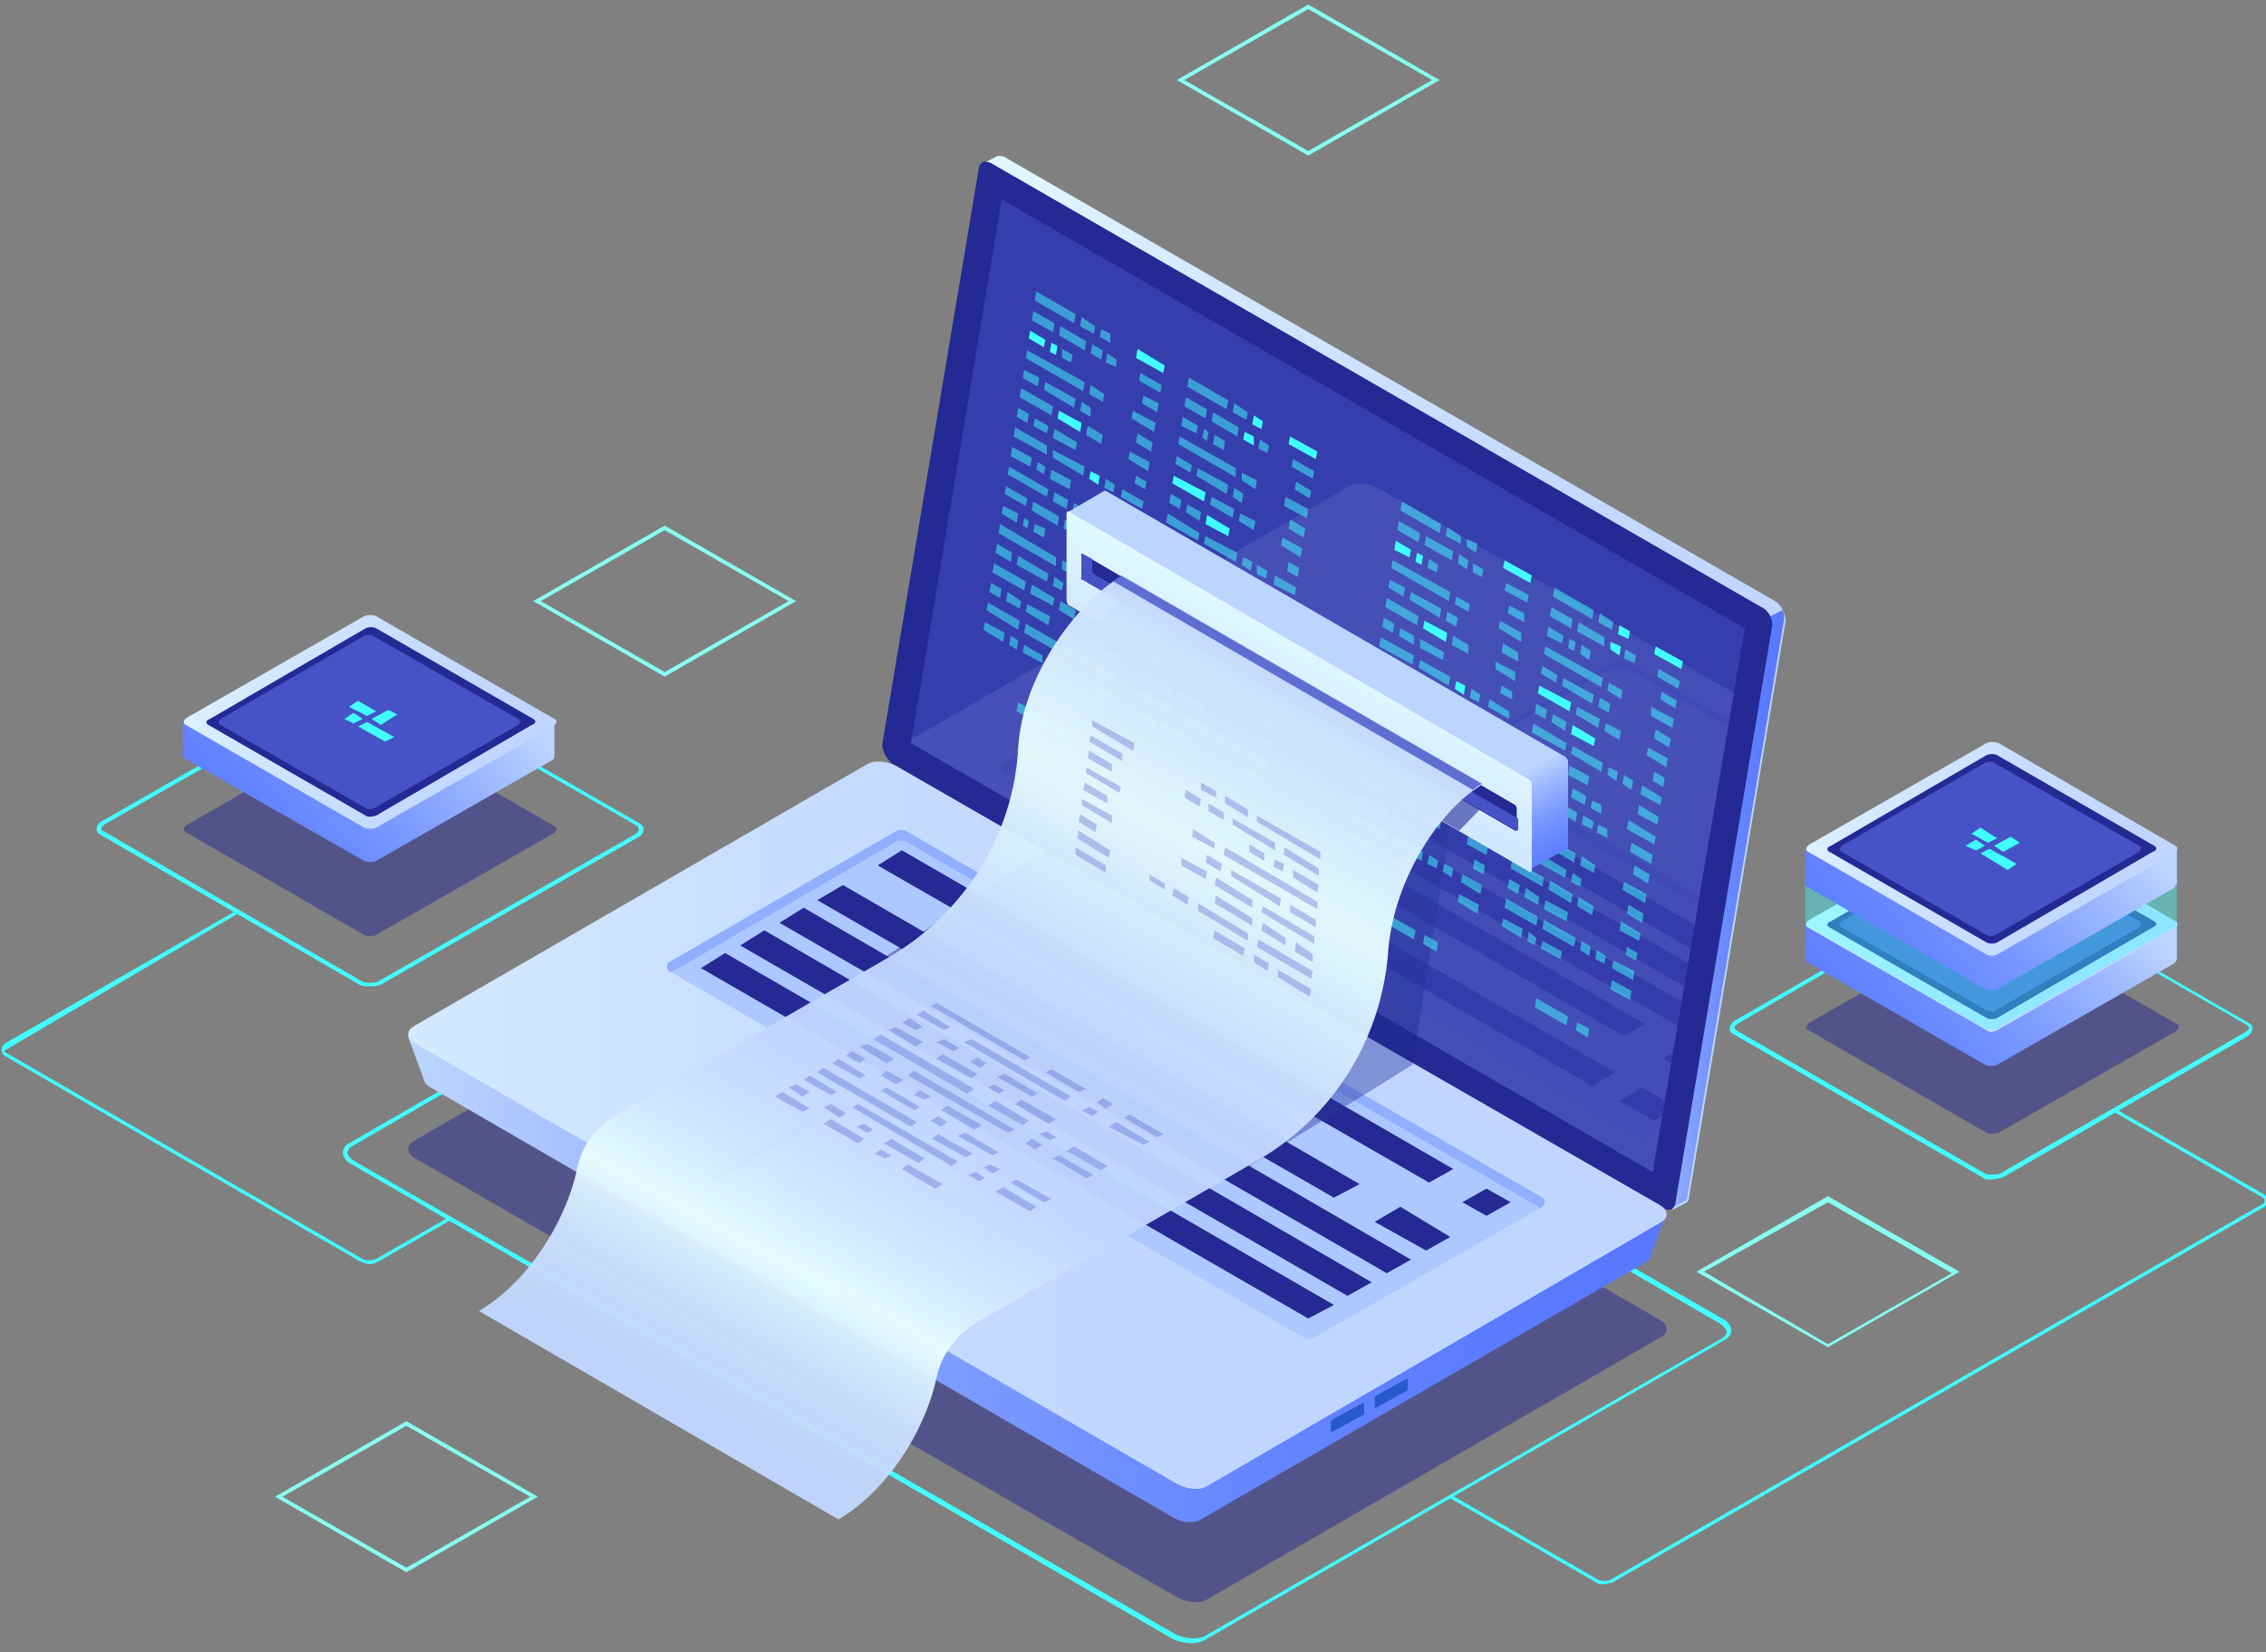 <?xml version="1.0" encoding="utf-8"?>
<!-- Generator: Adobe Illustrator 24.3.0, SVG Export Plug-In . SVG Version: 6.00 Build 0)  -->
<svg version="1.1" id="Ñëîé_1" xmlns="http://www.w3.org/2000/svg" xmlns:xlink="http://www.w3.org/1999/xlink" x="0px" y="0px"
	 viewBox="0 0 150 109.4" style="enable-background:new 0 0 150 109.4;" xml:space="preserve">
<rect x="0" y="0" width="150" height="109.4" fill="#808080" stroke="none"/>
<style type="text/css">
	.st0{opacity:0.5;fill:#242993;enable-background:new    ;}
	.st1{fill:#42FFFF;}
	.st2{fill:url(#SVGID_1_);}
	.st3{fill:url(#SVGID_2_);}
	.st4{fill:#242993;}
	.st5{fill:#4553C7;}
	.st6{fill:url(#SVGID_3_);}
	.st7{fill:url(#SVGID_4_);}
	.st8{fill:url(#SVGID_5_);}
	.st9{opacity:0.4;fill:#42FFFF;enable-background:new    ;}
	.st10{fill:url(#SVGID_6_);}
	.st11{fill:url(#SVGID_7_);}
	.st12{fill:url(#SVGID_8_);}
	.st13{fill:url(#SVGID_9_);}
	.st14{opacity:0.51;}
	.st15{fill:url(#SVGID_10_);}
	.st16{fill:url(#SVGID_11_);}
	.st17{fill:#2859CB;}
	.st18{fill:#ADC8FF;}
	.st19{fill:#91AFFF;}
	.st20{fill:url(#SVGID_12_);}
	.st21{opacity:0.11;}
	.st22{clip-path:url(#SVGID_14_);}
	.st23{fill:url(#SVGID_15_);}
	.st24{fill:url(#SVGID_16_);}
	.st25{opacity:0.42;fill:url(#SVGID_17_);enable-background:new    ;}
	.st26{opacity:0.42;fill:url(#SVGID_18_);enable-background:new    ;}
	.st27{opacity:0.5;fill:#42FFFF;enable-background:new    ;}
	.st28{fill:url(#SVGID_19_);}
	.st29{fill:url(#SVGID_20_);}
	.st30{opacity:0.6;fill:#242993;enable-background:new    ;}
	.st31{opacity:0.96;fill:url(#SVGID_21_);enable-background:new    ;}
	.st32{opacity:0.8;fill:#4553C7;enable-background:new    ;}
	.st33{opacity:0.32;}
	.st34{fill:#88FFF3;}
</style>
<g>
	<g>
		<path class="st0" d="M24.1,61.9l-11.8-6.8c-0.2-0.1-0.2-0.3,0.1-0.5l11.7-6.7c0.2-0.1,0.6-0.1,0.8,0l11.8,6.8
			c0.2,0.1,0.2,0.3-0.1,0.5l-11.7,6.7C24.7,62,24.3,62,24.1,61.9z"/>
		<path class="st1" d="M24.4,65.3c-0.2,0-0.4,0-0.6-0.1L6.7,55.3c-0.2-0.1-0.3-0.2-0.3-0.4c0-0.2,0.1-0.4,0.3-0.5l17.1-9.8
			c0.4-0.2,0.9-0.2,1.3,0l17.2,9.9c0.2,0.1,0.3,0.2,0.3,0.4c0,0.2-0.1,0.4-0.3,0.5l-17.1,9.8C24.9,65.3,24.7,65.3,24.4,65.3z M24,65
			c0.3,0.1,0.7,0.1,1,0l17.1-9.8c0.1-0.1,0.2-0.2,0.2-0.3c0-0.1-0.1-0.1-0.1-0.2l-17.2-9.9c-0.3-0.1-0.7-0.1-1,0L6.9,54.6
			c-0.1,0.1-0.2,0.2-0.2,0.3C6.7,55,6.7,55,6.8,55L24,65z"/>
		<g>
			
				<linearGradient id="SVGID_1_" gradientUnits="userSpaceOnUse" x1="31.5" y1="144.07" x2="12.378" y2="128.737" gradientTransform="matrix(1 0 0 -1 0 187.394)">
				<stop  offset="0" style="stop-color:#BCD5FF"/>
				<stop  offset="0.151" style="stop-color:#A3BEFF"/>
				<stop  offset="0.387" style="stop-color:#82A0FF"/>
				<stop  offset="0.612" style="stop-color:#6A8AFF"/>
				<stop  offset="0.822" style="stop-color:#5C7DFF"/>
				<stop  offset="1" style="stop-color:#5778FF"/>
			</linearGradient>
			<path class="st2" d="M36.7,50v-2.3l-3.7,0L24.8,43c-0.2-0.1-0.6-0.1-0.8,0l-8.2,4.7l-3.7,0v2.3h0c0,0.1,0,0.1,0.1,0.2L24.1,57
				c0.2,0.1,0.6,0.1,0.8,0l11.7-6.7C36.7,50.2,36.7,50.1,36.7,50z"/>
			
				<linearGradient id="SVGID_2_" gradientUnits="userSpaceOnUse" x1="-94.922" y1="-172.168" x2="-112.304" y2="-186.107" gradientTransform="matrix(0.866 0.5 1 -0.577 289.485 -3.948)">
				<stop  offset="0" style="stop-color:#C0D6FF"/>
				<stop  offset="0.298" style="stop-color:#C5DBFF"/>
				<stop  offset="0.649" style="stop-color:#D3E9FF"/>
				<stop  offset="1" style="stop-color:#E9FFFF"/>
			</linearGradient>
			<path class="st3" d="M24.1,54.8L12.3,48c-0.2-0.1-0.2-0.3,0.1-0.5l11.7-6.7c0.2-0.1,0.6-0.1,0.8,0l11.8,6.8
				c0.2,0.1,0.2,0.3-0.1,0.5l-11.7,6.7C24.7,54.9,24.3,54.9,24.1,54.8z"/>
			<path class="st4" d="M24.2,54l-10.4-6c-0.2-0.1-0.2-0.3,0.1-0.4l10.3-6c0.2-0.1,0.5-0.1,0.7,0l10.4,6c0.2,0.1,0.2,0.3-0.1,0.4
				l-10.3,6C24.6,54.1,24.3,54.1,24.2,54z"/>
			<path class="st5" d="M24.2,53.5l-9.6-5.5c-0.2-0.1-0.1-0.3,0-0.4l9.5-5.5c0.2-0.1,0.5-0.1,0.6,0l9.6,5.5c0.2,0.1,0.1,0.3,0,0.4
				l-9.5,5.5C24.6,53.6,24.3,53.6,24.2,53.5z"/>
		</g>
		<g>
			<polygon class="st1" points="24.3,47.4 23.1,46.8 23.7,46.4 24.9,47.1 			"/>
			<polygon class="st1" points="26.3,47.3 25.2,48 24.6,47.6 25.7,47 			"/>
			<polygon class="st1" points="24,47.6 23.4,47.9 22.8,47.6 23.4,47.2 			"/>
			<polygon class="st1" points="26.1,48.8 25.5,49.1 23.7,48.1 24.3,47.8 			"/>
		</g>
	</g>
	<g>
		<path class="st0" d="M131.5,75l-11.8-6.8c-0.2-0.1-0.2-0.3,0.1-0.5l11.7-6.7c0.2-0.1,0.6-0.1,0.8,0l11.8,6.8
			c0.2,0.1,0.2,0.3-0.1,0.5L132.3,75C132,75.1,131.7,75.1,131.5,75z"/>
		<path class="st1" d="M131.8,78.1c-0.2,0-0.4,0-0.5-0.1l-16.5-9.5c-0.2-0.1-0.3-0.2-0.3-0.4c0-0.2,0.1-0.3,0.3-0.5l16.3-9.4
			c0.4-0.2,0.9-0.2,1.2,0l16.5,9.5c0.2,0.1,0.3,0.2,0.3,0.4c0,0.2-0.1,0.3-0.3,0.5l-16.3,9.4C132.3,78,132,78.1,131.8,78.1z
			 M131.9,58.2c-0.2,0-0.4,0-0.6,0.1L115,67.8c-0.1,0.1-0.2,0.2-0.2,0.2c0,0.1,0.1,0.1,0.1,0.2l16.5,9.5c0.2,0.1,0.7,0.1,1,0
			l16.3-9.4c0.1-0.1,0.2-0.2,0.2-0.2c0-0.1-0.1-0.1-0.1-0.2l-16.5-9.5C132.2,58.2,132,58.2,131.9,58.2z"/>
		<g>
			
				<linearGradient id="SVGID_3_" gradientUnits="userSpaceOnUse" x1="138.865" y1="130.6" x2="119.743" y2="115.266" gradientTransform="matrix(1 0 0 -1 0 187.394)">
				<stop  offset="0" style="stop-color:#BCD5FF"/>
				<stop  offset="0.151" style="stop-color:#A3BEFF"/>
				<stop  offset="0.387" style="stop-color:#82A0FF"/>
				<stop  offset="0.612" style="stop-color:#6A8AFF"/>
				<stop  offset="0.822" style="stop-color:#5C7DFF"/>
				<stop  offset="1" style="stop-color:#5778FF"/>
			</linearGradient>
			<path class="st6" d="M144.1,63.5v-2.3l-3.7,0l-8.2-4.7c-0.2-0.1-0.6-0.1-0.8,0l-8.2,4.7l-3.7,0v2.3h0c0,0.1,0,0.1,0.1,0.2
				l11.8,6.8c0.2,0.1,0.6,0.1,0.8,0l11.7-6.7C144,63.7,144.1,63.6,144.1,63.5z"/>
			
				<linearGradient id="SVGID_4_" gradientUnits="userSpaceOnUse" x1="-19.461" y1="-130.153" x2="-36.843" y2="-144.091" gradientTransform="matrix(0.866 0.5 1 -0.577 289.485 -3.948)">
				<stop  offset="0" style="stop-color:#C0D6FF"/>
				<stop  offset="0.298" style="stop-color:#C5DBFF"/>
				<stop  offset="0.649" style="stop-color:#D3E9FF"/>
				<stop  offset="1" style="stop-color:#E9FFFF"/>
			</linearGradient>
			<path class="st7" d="M131.5,68.2l-11.8-6.8c-0.2-0.1-0.2-0.3,0.1-0.5l11.7-6.7c0.2-0.1,0.6-0.1,0.8,0L144,61
				c0.2,0.1,0.2,0.3-0.1,0.5l-11.7,6.7C132,68.3,131.7,68.4,131.5,68.2z"/>
			
				<linearGradient id="SVGID_5_" gradientUnits="userSpaceOnUse" x1="-19.461" y1="-130.153" x2="-36.843" y2="-144.091" gradientTransform="matrix(0.866 0.5 1 -0.577 289.485 -3.948)">
				<stop  offset="0" style="stop-color:#C0D6FF"/>
				<stop  offset="0.298" style="stop-color:#C5DBFF"/>
				<stop  offset="0.649" style="stop-color:#D3E9FF"/>
				<stop  offset="1" style="stop-color:#E9FFFF"/>
			</linearGradient>
			<path class="st8" d="M131.5,68.2l-11.8-6.8c-0.2-0.1-0.2-0.3,0.1-0.5l11.7-6.7c0.2-0.1,0.6-0.1,0.8,0L144,61
				c0.2,0.1,0.2,0.3-0.1,0.5l-11.7,6.7C132,68.3,131.7,68.4,131.5,68.2z"/>
			<path class="st4" d="M131.5,67.4l-10.4-6c-0.2-0.1-0.2-0.3,0.1-0.4l10.3-6c0.2-0.1,0.5-0.1,0.7,0l10.4,6c0.2,0.1,0.2,0.3-0.1,0.4
				l-10.3,6C132,67.5,131.7,67.5,131.5,67.4z"/>
			<path class="st5" d="M131.5,66.9l-9.6-5.5c-0.2-0.1-0.1-0.3,0-0.4l9.5-5.5c0.2-0.1,0.5-0.1,0.6,0l9.6,5.5c0.2,0.1,0.1,0.3,0,0.4
				l-9.5,5.5C132,67,131.7,67,131.5,66.9z"/>
			<g>
				<polygon class="st1" points="131.6,60.9 130.5,60.2 131.1,59.9 132.2,60.5 				"/>
				<polygon class="st1" points="133.7,60.8 132.6,61.4 132,61.1 133.1,60.4 				"/>
				<polygon class="st1" points="131.4,61 130.8,61.4 130.1,61 130.8,60.7 				"/>
				<polygon class="st1" points="133.5,62.2 132.9,62.6 131.1,61.6 131.7,61.2 				"/>
			</g>
		</g>
		<path class="st9" d="M144.1,58.2l-5,0l-6.9-4c-0.2-0.1-0.6-0.1-0.8,0l-7,4l-4.9,0v2.9l0,0c0,0.1,0.1,0.1,0.1,0.2l11.8,6.8
			c0.2,0.1,0.6,0.1,0.8,0l11.7-6.7c0.1-0.1,0.2-0.1,0.2-0.2l0,0L144.1,58.2L144.1,58.2z"/>
		<g>
			
				<linearGradient id="SVGID_6_" gradientUnits="userSpaceOnUse" x1="138.865" y1="135.631" x2="119.743" y2="120.297" gradientTransform="matrix(1 0 0 -1 0 187.394)">
				<stop  offset="0" style="stop-color:#BCD5FF"/>
				<stop  offset="0.151" style="stop-color:#A3BEFF"/>
				<stop  offset="0.387" style="stop-color:#82A0FF"/>
				<stop  offset="0.612" style="stop-color:#6A8AFF"/>
				<stop  offset="0.822" style="stop-color:#5C7DFF"/>
				<stop  offset="1" style="stop-color:#5778FF"/>
			</linearGradient>
			<path class="st10" d="M144.1,58.5v-2.3l-3.7,0l-8.2-4.7c-0.2-0.1-0.6-0.1-0.8,0l-8.2,4.7l-3.7,0v2.3h0c0,0.1,0,0.1,0.1,0.2
				l11.8,6.8c0.2,0.1,0.6,0.1,0.8,0l11.7-6.7C144,58.6,144.1,58.6,144.1,58.5z"/>
			
				<linearGradient id="SVGID_7_" gradientUnits="userSpaceOnUse" x1="-24.492" y1="-125.796" x2="-41.874" y2="-139.734" gradientTransform="matrix(0.866 0.5 1 -0.577 289.485 -3.948)">
				<stop  offset="0" style="stop-color:#C0D6FF"/>
				<stop  offset="0.298" style="stop-color:#C5DBFF"/>
				<stop  offset="0.649" style="stop-color:#D3E9FF"/>
				<stop  offset="1" style="stop-color:#E9FFFF"/>
			</linearGradient>
			<path class="st11" d="M131.5,63.2l-11.8-6.8c-0.2-0.1-0.2-0.3,0.1-0.5l11.7-6.7c0.2-0.1,0.6-0.1,0.8,0L144,56
				c0.2,0.1,0.2,0.3-0.1,0.5l-11.7,6.7C132,63.3,131.7,63.3,131.5,63.2z"/>
			<path class="st4" d="M131.5,62.4l-10.4-6c-0.2-0.1-0.2-0.3,0.1-0.4l10.3-6c0.2-0.1,0.5-0.1,0.7,0l10.4,6c0.2,0.1,0.2,0.3-0.1,0.4
				l-10.3,6C132,62.5,131.7,62.5,131.5,62.4z"/>
			<path class="st5" d="M131.5,61.9l-9.6-5.5c-0.2-0.1-0.1-0.3,0-0.4l9.5-5.5c0.2-0.1,0.5-0.1,0.6,0l9.6,5.5c0.2,0.1,0.1,0.3,0,0.4
				l-9.5,5.5C132,62,131.7,62,131.5,61.9z"/>
			<g>
				<polygon class="st1" points="131.6,55.8 130.5,55.2 131.1,54.8 132.2,55.5 				"/>
				<polygon class="st1" points="133.7,55.8 132.6,56.4 132,56 133.1,55.4 				"/>
				<polygon class="st1" points="131.4,56 130.8,56.3 130.1,56 130.8,55.6 				"/>
				<polygon class="st1" points="133.5,57.2 132.9,57.6 131.1,56.5 131.7,56.2 				"/>
			</g>
		</g>
	</g>
	<path class="st1" d="M106.2,104.9c-0.2,0-0.4,0-0.5-0.1L96,99.2l0.1-0.2l9.7,5.6c0.3,0.1,0.6,0.1,0.8,0l43.2-24.9
		c0.1,0,0.1-0.1,0.1-0.2c0-0.1,0-0.1-0.1-0.2l-9.9-5.7l0.1-0.2l9.9,5.7c0.1,0.1,0.2,0.2,0.2,0.4s-0.1,0.3-0.2,0.4l-43.2,24.9
		C106.5,104.8,106.3,104.9,106.2,104.9z"/>
	<path class="st1" d="M24.5,83.7c-0.2,0-0.5-0.1-0.7-0.2L0.3,69.9c-0.1-0.1-0.2-0.2-0.2-0.4c0-0.1,0.1-0.3,0.2-0.4l15.5-8.9l0.1,0.2
		L0.4,69.5c-0.1,0-0.1,0.1-0.1,0.1c0,0,0,0.1,0.1,0.1l23.5,13.6c0.3,0.2,0.8,0.2,1.1,0l4.7-2.7l0.1,0.2l-4.7,2.7
		C24.9,83.6,24.7,83.7,24.5,83.7z"/>
	<g>
		<g>
			<g>
				<g>
					<g>
						
							<linearGradient id="SVGID_8_" gradientUnits="userSpaceOnUse" x1="813.921" y1="142.233" x2="872.846" y2="142.233" gradientTransform="matrix(-1 0 0 -1 932.082 187.394)">
							<stop  offset="0" style="stop-color:#C0D6FF"/>
							<stop  offset="0.298" style="stop-color:#C5DBFF"/>
							<stop  offset="0.649" style="stop-color:#D3E9FF"/>
							<stop  offset="1" style="stop-color:#E9FFFF"/>
						</linearGradient>
						<path class="st12" d="M59.2,48.8L65.6,11l-0.5-0.2l0.8-0.4v0c0.1-0.1,0.4-0.1,0.6,0l51,29.4c0.4,0.2,0.7,0.9,0.7,1.3
							l-6.4,38.2c0,0.2-0.1,0.3-0.3,0.4l0,0l-0.8,0.4l-0.1-0.7l0,0L59.9,50.1C59.5,49.9,59.2,49.3,59.2,48.8z"/>
						
							<linearGradient id="SVGID_9_" gradientUnits="userSpaceOnUse" x1="813.926" y1="127.122" x2="824.041" y2="127.122" gradientTransform="matrix(-1 0 0 -1 932.082 187.394)">
							<stop  offset="0" style="stop-color:#5778FF"/>
							<stop  offset="0.178" style="stop-color:#5C7DFF"/>
							<stop  offset="0.388" style="stop-color:#6A8AFF"/>
							<stop  offset="0.613" style="stop-color:#82A0FF"/>
							<stop  offset="0.849" style="stop-color:#A3BEFF"/>
							<stop  offset="1" style="stop-color:#BCD5FF"/>
						</linearGradient>
						<path class="st13" d="M117.2,40.8l0.8-0.4c0.1,0.2,0.1,0.4,0.1,0.6l-6.4,38.2c0,0.2-0.1,0.3-0.3,0.4l0,0l-0.8,0.4l-0.1-0.7
							l0,0l-2.6-1.5L117.2,40.8z"/>
						<path class="st4" d="M59.1,50.6l51,29.4c0.4,0.2,0.7,0.1,0.8-0.3l6.4-38.2c0.1-0.4-0.2-1.1-0.7-1.3l-51-29.4
							c-0.4-0.2-0.7-0.1-0.8,0.3l-6.4,38.2C58.4,49.7,58.7,50.3,59.1,50.6z"/>
						<g class="st14">
							<polygon class="st5" points="66.3,13.2 115.5,41.6 109.4,77.6 60.3,49.2 							"/>
						</g>
					</g>
					<g>
						<path class="st1" d="M78.9,108.8c-0.4,0-0.9-0.1-1.3-0.3L23.3,77.1c-0.4-0.2-0.6-0.5-0.6-0.8c0-0.3,0.2-0.5,0.4-0.6l34.3-19.8
							c0.6-0.3,1.6-0.3,2.2,0.1L114,87.3c0.4,0.2,0.6,0.5,0.6,0.8c0,0.3-0.2,0.5-0.4,0.6l-34.3,19.8
							C79.6,108.7,79.2,108.8,78.9,108.8z M58.4,55.9c-0.3,0-0.6,0.1-0.9,0.2L23.3,75.9C23.1,76,23,76.2,23,76.3
							c0,0.2,0.2,0.4,0.5,0.6l54.3,31.3c0.6,0.3,1.5,0.4,2,0.1L114,88.6c0.2-0.1,0.3-0.3,0.3-0.4c0-0.2-0.2-0.4-0.5-0.6L59.6,56.2
							C59.2,56,58.8,55.9,58.4,55.9z"/>
						<path class="st0" d="M27.5,76.7L78,105.8c0.6,0.3,1.4,0.4,1.9,0.1L110,88.5c0.5-0.3,0.4-0.8-0.1-1.1L59.3,58.3
							c-0.6-0.3-1.4-0.4-1.9-0.1L27.3,75.6C26.9,75.9,26.9,76.4,27.5,76.7z"/>
						
							<linearGradient id="SVGID_10_" gradientUnits="userSpaceOnUse" x1="821.817" y1="110.139" x2="905.033" y2="110.139" gradientTransform="matrix(-1 0 0 -1 932.082 187.394)">
							<stop  offset="0" style="stop-color:#5778FF"/>
							<stop  offset="0.178" style="stop-color:#5C7DFF"/>
							<stop  offset="0.388" style="stop-color:#6A8AFF"/>
							<stop  offset="0.613" style="stop-color:#82A0FF"/>
							<stop  offset="0.849" style="stop-color:#A3BEFF"/>
							<stop  offset="1" style="stop-color:#BCD5FF"/>
						</linearGradient>
						<path class="st15" d="M27,68.6l2.8,1.5L57.7,54c0.5-0.3,1.3-0.2,1.8,0.1l48.1,27.8c0.5-0.3,2.6-1.3,2.6-1.3l-1,2.7l0,0
							c0,0.1-0.1,0.2-0.3,0.3l-29.4,17c-0.5,0.3-1.3,0.2-1.8-0.1L28.5,72c-0.2-0.1-0.4-0.3-0.4-0.4l0,0L27,68.6z"/>
						
							<linearGradient id="SVGID_11_" gradientUnits="userSpaceOnUse" x1="849.779" y1="112.911" x2="933.042" y2="112.911" gradientTransform="matrix(-1 0 0 -1 932.082 187.394)">
							<stop  offset="0" style="stop-color:#C0D6FF"/>
							<stop  offset="0.298" style="stop-color:#C5DBFF"/>
							<stop  offset="0.649" style="stop-color:#D3E9FF"/>
							<stop  offset="1" style="stop-color:#E9FFFF"/>
						</linearGradient>
						<path class="st16" d="M27.5,69.1L78,98.3c0.6,0.3,1.4,0.4,1.9,0.1L110,80.9c0.5-0.3,0.4-0.8-0.1-1.1L59.3,50.7
							c-0.6-0.3-1.4-0.4-1.9-0.1L27.3,68C26.9,68.3,26.9,68.8,27.5,69.1z"/>
						<path class="st17" d="M93.2,92v-0.6c0-0.1,0-0.1-0.1-0.1l-2,1.1c0,0-0.1,0.1-0.1,0.1v0.6c0,0.1,0,0.1,0.1,0.1l2-1.1
							C93.2,92.1,93.2,92,93.2,92z"/>
						<path class="st17" d="M90.3,93.6v-0.6c0-0.1,0-0.1-0.1-0.1l-2,1.1c0,0-0.1,0.1-0.1,0.1v0.6c0,0.1,0,0.1,0.1,0.1l2-1.1
							C90.2,93.7,90.3,93.7,90.3,93.6z"/>
						<path class="st18" d="M102.1,79.3l-42-24.2c-0.3-0.2-0.6-0.2-0.9,0l-14.9,8.6c-0.2,0.1-0.2,0.4,0,0.6l41.9,24.2
							c0.3,0.2,0.6,0.2,0.9,0l15-8.6C102.3,79.7,102.3,79.4,102.1,79.3z"/>
						<path class="st19" d="M102.1,79.9L102,80L60.1,55.8c-0.3-0.2-0.6-0.2-0.9,0l-14.8,8.6l-0.1-0.1c-0.2-0.1-0.2-0.4,0-0.6
							l14.9-8.6c0.3-0.2,0.6-0.2,0.9,0l42,24.2C102.3,79.4,102.3,79.7,102.1,79.9z"/>
						<g>
							<polygon class="st4" points="58.1,57.3 94.6,78.3 96.2,77.4 59.7,56.3 							"/>
							<polygon class="st4" points="54.1,59.6 88.3,79.3 90,78.4 55.8,58.6 							"/>
							<polygon class="st4" points="51.6,61.1 91.8,84.3 93.4,83.4 53.2,60.1 							"/>
							<polygon class="st4" points="49,62.6 89.2,85.8 90.8,84.9 50.6,61.6 							"/>
							<polygon class="st4" points="46.4,64.1 86.6,87.3 88.3,86.4 48,63.1 							"/>
							<polygon class="st4" points="96.8,79.6 98.4,80.5 100,79.6 98.4,78.7 							"/>
							<polygon class="st4" points="91,80.9 94.4,82.8 96,81.9 92.7,79.9 							"/>
						</g>
						
							<linearGradient id="SVGID_12_" gradientUnits="userSpaceOnUse" x1="863.88" y1="108.183" x2="885.192" y2="108.183" gradientTransform="matrix(-1 0 0 -1 932.082 187.394)">
							<stop  offset="0" style="stop-color:#C0D6FF"/>
							<stop  offset="0.298" style="stop-color:#C5DBFF"/>
							<stop  offset="0.649" style="stop-color:#D3E9FF"/>
							<stop  offset="1" style="stop-color:#E9FFFF"/>
						</linearGradient>
						<path class="st20" d="M58.5,85.2l-11.3-6.5c-0.4-0.3-0.4-0.7,0-0.9l7.7-4.5c0.4-0.3,1.2-0.3,1.6,0l11.3,6.5
							c0.4,0.3,0.4,0.7,0,0.9l-7.7,4.5C59.7,85.4,59,85.4,58.5,85.2z"/>
						<path class="st19" d="M67.9,80.2l-11.3-6.5c-0.4-0.3-1.2-0.3-1.6,0l-7.7,4.5c-0.1,0.1-0.2,0.2-0.3,0.3c-0.1-0.2,0-0.5,0.3-0.7
							l7.7-4.5c0.4-0.3,1.2-0.3,1.6,0l11.3,6.5c0.3,0.2,0.4,0.4,0.3,0.7C68.1,80.3,68,80.2,67.9,80.2z"/>
					</g>
				</g>
				<g class="st21">
					<g>
						<defs>
							<polygon id="SVGID_13_" points="66.3,13.2 115.5,41.6 109.4,77.6 60.3,49.2 							"/>
						</defs>
						<clipPath id="SVGID_14_">
							<use xlink:href="#SVGID_13_"  style="overflow:visible;"/>
						</clipPath>
						<g class="st22">
							
								<linearGradient id="SVGID_15_" gradientUnits="userSpaceOnUse" x1="817.969" y1="131.365" x2="901.232" y2="131.365" gradientTransform="matrix(-1 0 0 -1 932.082 187.394)">
								<stop  offset="0" style="stop-color:#C0D6FF"/>
								<stop  offset="0.298" style="stop-color:#C5DBFF"/>
								<stop  offset="0.649" style="stop-color:#D3E9FF"/>
								<stop  offset="1" style="stop-color:#E9FFFF"/>
							</linearGradient>
							<path class="st23" d="M59.3,50.7l50.5,29.1c0.6,0.3,1.4,0.4,1.9,0.1l30.1-17.4c0.5-0.3,0.4-0.8-0.1-1.1L91.2,32.3
								c-0.6-0.3-1.4-0.4-1.9-0.1L59.2,49.6C58.7,49.9,58.7,50.3,59.3,50.7z"/>
							
								<linearGradient id="SVGID_16_" gradientUnits="userSpaceOnUse" x1="812.489" y1="137.476" x2="833.801" y2="137.476" gradientTransform="matrix(-1 0 0 -1 932.082 187.394)">
								<stop  offset="0" style="stop-color:#C0D6FF"/>
								<stop  offset="0.298" style="stop-color:#C5DBFF"/>
								<stop  offset="0.649" style="stop-color:#D3E9FF"/>
								<stop  offset="1" style="stop-color:#E9FFFF"/>
							</linearGradient>
							<path class="st24" d="M109.9,55.9l-11.3-6.5c-0.4-0.3-0.4-0.7,0-0.9l7.7-4.5c0.4-0.3,1.2-0.3,1.6,0l11.3,6.5
								c0.4,0.3,0.4,0.7,0,0.9l-7.7,4.5C111.1,56.1,110.4,56.1,109.9,55.9z"/>
							<path class="st19" d="M119.3,50.9l-11.3-6.5c-0.4-0.3-1.2-0.3-1.6,0l-7.7,4.5c-0.1,0.1-0.2,0.2-0.3,0.3
								c-0.1-0.2,0-0.5,0.3-0.7l7.7-4.5c0.4-0.3,1.2-0.3,1.6,0l11.3,6.5c0.3,0.2,0.4,0.4,0.3,0.7C119.5,51,119.4,50.9,119.3,50.9z"
								/>
							<g>
								<path class="st18" d="M124.2,66.1l-42-24.2c-0.3-0.2-0.6-0.2-0.9,0l-14.9,8.6c-0.2,0.1-0.2,0.4,0,0.6l41.9,24.2
									c0.3,0.2,0.6,0.2,0.9,0l15-8.6C124.4,66.5,124.4,66.2,124.2,66.1z"/>
								<path class="st19" d="M124.2,66.6l-0.1,0.1L82.3,42.6c-0.3-0.2-0.6-0.2-0.9,0l-14.8,8.6l-0.1-0.1c-0.2-0.1-0.2-0.4,0-0.6
									l14.9-8.6c0.3-0.2,0.6-0.2,0.9,0l42,24.2C124.4,66.2,124.4,66.5,124.2,66.6z"/>
								<g>
									<polygon class="st4" points="70.3,49.9 106.9,71 105.4,71.9 68.9,50.8 									"/>
									<polygon class="st4" points="74.2,47.7 108.9,67.8 107.5,68.6 72.7,48.5 									"/>
									<polygon class="st4" points="111.5,69.2 114.8,71.1 113.3,72 110.1,70.1 									"/>
									<polygon class="st4" points="108.7,72 110.9,73.3 109.5,74.2 107.2,72.9 									"/>
									<polygon class="st4" points="76.6,46.3 117.2,69.7 115.7,70.6 75.2,47.1 									"/>
									<polygon class="st4" points="79,44.9 119.6,68.3 118.2,69.2 77.6,45.7 									"/>
									<polygon class="st4" points="81.4,43.5 122,66.9 120.6,67.8 80,44.4 									"/>
								</g>
							</g>
						</g>
					</g>
				</g>
			</g>
		</g>
		
			<radialGradient id="SVGID_17_" cx="846.07" cy="120.648" r="23.869" gradientTransform="matrix(-1 0 0 -1 932.082 187.394)" gradientUnits="userSpaceOnUse">
			<stop  offset="0" style="stop-color:#2B3AA5"/>
			<stop  offset="1" style="stop-color:#182484"/>
		</radialGradient>
		<polygon class="st25" points="82.7,77.2 93.5,70.5 69.1,56.3 57.5,64.1 		"/>
		
			<radialGradient id="SVGID_18_" cx="840.85" cy="131.385" r="18.27" gradientTransform="matrix(-1 0 0 -1 932.082 187.394)" gradientUnits="userSpaceOnUse">
			<stop  offset="0" style="stop-color:#2B3AA5"/>
			<stop  offset="1" style="stop-color:#182484"/>
		</radialGradient>
		<polygon class="st26" points="93.5,70.5 96,54.7 73.1,41.6 73.1,58.6 		"/>
		<g>
			<polygon class="st27" points="95.3,35.3 92.7,33.8 92.8,33.2 95.4,34.7 			"/>
			<polygon class="st27" points="96.7,36 95.7,35.5 95.8,34.9 96.7,35.5 			"/>
			<polygon class="st27" points="97.7,36.6 97.1,36.2 97.1,35.7 97.8,36 			"/>
			<polygon class="st27" points="93.9,35.9 92.5,35.1 92.6,34.5 94,35.3 			"/>
			<polygon class="st27" points="96.1,37.1 94.3,36.1 94.4,35.5 96.2,36.5 			"/>
			<polygon class="st27" points="97.1,37.7 96.5,37.3 96.6,36.7 97.2,37.1 			"/>
			<polygon class="st27" points="98.1,38.2 97.5,37.9 97.5,37.3 98.2,37.7 			"/>
			<polygon class="st1" points="93.3,36.9 92.3,36.4 92.4,35.8 93.4,36.4 			"/>
			<polygon class="st1" points="94.1,37.4 93.7,37.2 93.8,36.6 94.2,36.8 			"/>
			<polygon class="st27" points="95.1,37.9 94.5,37.6 94.6,37 95.2,37.4 			"/>
			<polygon class="st27" points="95.9,39.8 92.1,37.6 92.2,37.1 96,39.2 			"/>
			<polygon class="st27" points="97.2,40.5 96.3,40 96.4,39.5 97.3,40 			"/>
			<polygon class="st27" points="92.9,39.5 91.9,38.9 92,38.4 93,38.9 			"/>
			<polygon class="st27" points="95.3,40.9 93.3,39.7 93.4,39.2 95.4,40.3 			"/>
			<polygon class="st27" points="96.4,41.5 95.7,41.1 95.8,40.5 96.5,40.9 			"/>
			<polygon class="st27" points="93.8,41.4 91.7,40.2 91.8,39.6 93.9,40.8 			"/>
			<polygon class="st1" points="95.7,42.5 94.2,41.6 94.3,41.1 95.8,41.9 			"/>
			<polygon class="st27" points="97.2,43.3 96.1,42.7 96.2,42.1 97.2,42.7 			"/>
			<polygon class="st27" points="92.2,41.9 91.5,41.5 91.6,40.9 92.3,41.3 			"/>
			<polygon class="st27" points="93.6,42.7 92.6,42.1 92.7,41.6 93.6,42.1 			"/>
			<polygon class="st27" points="95.5,43.7 94,42.9 94,42.3 95.6,43.2 			"/>
			<polygon class="st27" points="93.5,44 91.3,42.8 91.4,42.2 93.6,43.4 			"/>
			<polygon class="st27" points="95.9,45.4 93.9,44.2 94,43.7 96,44.8 			"/>
			<polygon class="st1" points="96.9,46 96.3,45.6 96.4,45.1 97,45.4 			"/>
			<polygon class="st27" points="97.9,46.5 97.3,46.2 97.4,45.6 98,46 			"/>
			<polygon class="st27" points="92.4,44.8 91.1,44.1 91.2,43.5 92.5,44.2 			"/>
			<polygon class="st1" points="99.5,37.6 101.3,38.6 101.4,38.1 99.6,37.1 			"/>
			<polygon class="st27" points="99.6,39.1 101.1,39.9 101.2,39.4 99.7,38.6 			"/>
			<polygon class="st27" points="99.8,40.6 100.9,41.2 100.9,40.6 99.9,40.1 			"/>
			<polygon class="st27" points="99.2,41.6 100.7,42.5 100.7,41.9 99.3,41.1 			"/>
			<polygon class="st27" points="99.4,43.2 100.5,43.8 100.5,43.2 99.5,42.6 			"/>
			<polygon class="st27" points="99,44.3 100.3,45.1 100.3,44.5 99,43.8 			"/>
			<polygon class="st27" points="99.3,45.9 100.1,46.3 100.1,45.8 99.4,45.4 			"/>
			<polygon class="st27" points="98.5,46.8 99.9,47.6 99.9,47.1 98.6,46.3 			"/>
			<polygon class="st27" points="98.4,48.2 99.7,48.9 99.7,48.4 98.4,47.6 			"/>
			<polygon class="st27" points="93.4,45.3 92.8,45 92.9,44.5 93.5,44.8 			"/>
			<polygon class="st27" points="95,46.3 93.8,45.6 93.8,45 95.1,45.7 			"/>
			<polygon class="st27" points="105.4,41 102.8,39.5 102.9,38.9 105.5,40.4 			"/>
			<polygon class="st27" points="106.7,41.7 105.8,41.2 105.9,40.6 106.8,41.2 			"/>
			<polygon class="st1" points="107.8,42.3 107.1,42 107.2,41.4 107.9,41.8 			"/>
			<polygon class="st27" points="104,41.6 102.6,40.8 102.7,40.2 104.1,41 			"/>
			<polygon class="st27" points="106.2,42.8 104.4,41.8 104.5,41.2 106.2,42.2 			"/>
			<polygon class="st1" points="107.2,43.4 106.6,43 106.6,42.5 107.3,42.8 			"/>
			<polygon class="st27" points="108.2,43.9 107.5,43.6 107.6,43 108.3,43.4 			"/>
			<polygon class="st27" points="103.4,42.6 102.4,42.1 102.5,41.5 103.5,42.1 			"/>
			<polygon class="st27" points="104.2,43.1 103.8,42.9 103.9,42.3 104.3,42.5 			"/>
			<polygon class="st27" points="105.2,43.7 104.6,43.3 104.7,42.7 105.3,43.1 			"/>
			<polygon class="st27" points="106,45.5 102.2,43.3 102.3,42.8 106.1,44.9 			"/>
			<polygon class="st27" points="107.3,46.3 106.4,45.7 106.5,45.2 107.4,45.7 			"/>
			<polygon class="st27" points="103,45.2 102,44.6 102.1,44.1 103.1,44.7 			"/>
			<polygon class="st27" points="105.4,46.6 103.4,45.4 103.5,44.9 105.5,46 			"/>
			<polygon class="st27" points="106.5,47.2 105.8,46.8 105.9,46.2 106.6,46.6 			"/>
			<polygon class="st1" points="103.9,47.1 101.8,45.9 101.9,45.4 104,46.5 			"/>
			<polygon class="st27" points="105.8,48.2 104.3,47.3 104.4,46.8 105.9,47.6 			"/>
			<polygon class="st27" points="107.2,49 106.2,48.4 106.3,47.9 107.3,48.4 			"/>
			<polygon class="st27" points="102.3,47.6 101.6,47.2 101.7,46.6 102.4,47 			"/>
			<polygon class="st27" points="103.6,48.4 102.7,47.8 102.8,47.3 103.7,47.8 			"/>
			<polygon class="st1" points="105.5,49.4 104,48.6 104.1,48 105.6,48.9 			"/>
			<polygon class="st27" points="103.6,49.7 101.4,48.5 101.5,47.9 103.7,49.2 			"/>
			<polygon class="st27" points="106,51.1 104,49.9 104.1,49.4 106.1,50.5 			"/>
			<polygon class="st27" points="107,51.7 106.4,51.3 106.5,50.8 107.1,51.1 			"/>
			<polygon class="st27" points="108,52.3 107.4,51.9 107.5,51.3 108.1,51.7 			"/>
			<polygon class="st27" points="102.5,50.5 101.2,49.8 101.3,49.2 102.6,49.9 			"/>
			<polygon class="st1" points="109.5,43.3 111.3,44.3 111.4,43.8 109.6,42.8 			"/>
			<polygon class="st27" points="109.7,44.8 111.1,45.6 111.2,45.1 109.8,44.3 			"/>
			<polygon class="st27" points="109.9,46.3 110.9,46.9 111,46.4 110,45.8 			"/>
			<polygon class="st27" points="109.3,47.4 110.7,48.2 110.8,47.6 109.3,46.8 			"/>
			<polygon class="st27" points="109.5,48.9 110.5,49.5 110.6,48.9 109.6,48.3 			"/>
			<polygon class="st27" points="109,50 110.3,50.8 110.4,50.2 109.1,49.5 			"/>
			<polygon class="st27" points="109.4,51.7 110.1,52.1 110.2,51.5 109.5,51.1 			"/>
			<polygon class="st27" points="108.6,52.6 109.9,53.3 110,52.8 108.7,52 			"/>
			<polygon class="st27" points="108.4,53.9 109.7,54.6 109.8,54.1 108.5,53.3 			"/>
			<polygon class="st1" points="103.4,51 102.9,50.7 103,50.2 103.5,50.5 			"/>
			<polygon class="st27" points="105.1,52 103.8,51.3 103.9,50.7 105.2,51.4 			"/>
			<polygon class="st27" points="93.5,46.8 90.9,45.3 91,44.8 93.6,46.3 			"/>
			<polygon class="st27" points="94.8,47.6 93.9,47.1 94,46.5 94.9,47 			"/>
			<polygon class="st27" points="95.9,48.2 95.2,47.8 95.3,47.2 96,47.6 			"/>
			<polygon class="st27" points="92.1,47.4 90.7,46.6 90.8,46.1 92.2,46.9 			"/>
			<polygon class="st27" points="94.3,48.7 92.5,47.7 92.6,47.1 94.3,48.1 			"/>
			<polygon class="st27" points="95.3,49.2 94.7,48.9 94.7,48.3 95.4,48.7 			"/>
			<polygon class="st27" points="96.3,49.8 95.6,49.4 95.7,48.9 96.4,49.2 			"/>
			<polygon class="st27" points="91.5,48.5 90.5,47.9 90.6,47.4 91.6,47.9 			"/>
			<polygon class="st27" points="92.3,48.9 91.9,48.7 92,48.2 92.4,48.4 			"/>
			<polygon class="st27" points="93.3,49.5 92.7,49.2 92.8,48.6 93.4,49 			"/>
			<polygon class="st27" points="94.1,51.4 90.3,49.2 90.4,48.6 94.2,50.8 			"/>
			<polygon class="st27" points="95.4,52.1 94.5,51.6 94.6,51 95.5,51.5 			"/>
			<polygon class="st27" points="91.1,51.1 90.1,50.5 90.2,49.9 91.2,50.5 			"/>
			<polygon class="st27" points="93.5,52.4 91.5,51.3 91.6,50.7 93.6,51.9 			"/>
			<polygon class="st27" points="94.6,53 93.9,52.7 94,52.1 94.7,52.5 			"/>
			<polygon class="st27" points="92,53 89.9,51.8 90,51.2 92.1,52.4 			"/>
			<polygon class="st27" points="93.9,54.1 92.4,53.2 92.5,52.6 94,53.5 			"/>
			<polygon class="st27" points="95.3,54.9 94.3,54.3 94.4,53.7 95.4,54.3 			"/>
			<polygon class="st27" points="90.4,53.5 89.7,53.1 89.8,52.5 90.5,52.9 			"/>
			<polygon class="st27" points="91.7,54.2 90.8,53.7 90.9,53.1 91.8,53.7 			"/>
			<polygon class="st27" points="93.6,55.3 92.1,54.4 92.2,53.9 93.7,54.7 			"/>
			<polygon class="st27" points="91.7,55.6 89.5,54.3 89.6,53.8 91.8,55 			"/>
			<polygon class="st27" points="94.1,57 92.1,55.8 92.2,55.2 94.2,56.4 			"/>
			<polygon class="st27" points="95.1,57.5 94.5,57.2 94.6,56.6 95.2,57 			"/>
			<polygon class="st27" points="96.1,58.1 95.5,57.7 95.6,57.2 96.2,57.5 			"/>
			<polygon class="st27" points="90.6,56.4 89.3,55.6 89.4,55.1 90.7,55.8 			"/>
			<polygon class="st27" points="97.6,49.2 99.4,50.2 99.5,49.6 97.7,48.6 			"/>
			<polygon class="st27" points="97.8,50.7 99.2,51.5 99.3,50.9 97.9,50.1 			"/>
			<polygon class="st27" points="98,52.2 99,52.8 99.1,52.2 98.1,51.6 			"/>
			<polygon class="st27" points="97.4,53.2 98.8,54.1 98.9,53.5 97.4,52.6 			"/>
			<polygon class="st27" points="97.6,54.8 98.6,55.3 98.7,54.8 97.7,54.2 			"/>
			<polygon class="st27" points="97.1,55.9 98.4,56.6 98.5,56.1 97.2,55.3 			"/>
			<polygon class="st27" points="97.5,57.5 98.2,57.9 98.3,57.3 97.6,56.9 			"/>
			<polygon class="st27" points="96.7,58.4 98,59.2 98.1,58.6 96.8,57.9 			"/>
			<polygon class="st27" points="96.5,59.7 97.8,60.5 97.9,59.9 96.6,59.2 			"/>
			<polygon class="st27" points="91.5,56.9 91,56.6 91.1,56 91.6,56.3 			"/>
			<polygon class="st27" points="93.2,57.8 91.9,57.1 92,56.6 93.3,57.3 			"/>
			<polygon class="st27" points="93.6,62.2 91.5,61 91.6,60.4 93.7,61.6 			"/>
			<polygon class="st27" points="95.1,63 94.2,62.5 94.3,61.9 95.2,62.4 			"/>
			<polygon class="st27" points="103.6,52.5 101,51.1 101.1,50.5 103.7,52 			"/>
			<polygon class="st27" points="104.9,53.3 104,52.8 104.1,52.2 105,52.7 			"/>
			<polygon class="st27" points="106,53.9 105.3,53.5 105.4,53 106,53.3 			"/>
			<polygon class="st27" points="102.2,53.2 100.8,52.3 100.9,51.8 102.3,52.6 			"/>
			<polygon class="st27" points="104.3,54.4 102.6,53.4 102.7,52.8 104.4,53.8 			"/>
			<polygon class="st27" points="105.4,54.9 104.7,54.6 104.8,54 105.5,54.4 			"/>
			<polygon class="st27" points="106.4,55.5 105.7,55.1 105.8,54.6 106.4,54.9 			"/>
			<polygon class="st27" points="101.6,54.2 100.6,53.6 100.7,53.1 101.7,53.6 			"/>
			<polygon class="st27" points="102.4,54.6 102,54.4 102.1,53.9 102.4,54.1 			"/>
			<polygon class="st27" points="103.4,55.2 102.8,54.9 102.8,54.3 103.5,54.7 			"/>
			<polygon class="st27" points="104.2,57.1 100.4,54.9 100.5,54.4 104.3,56.5 			"/>
			<polygon class="st27" points="105.5,57.8 104.6,57.3 104.7,56.7 105.6,57.3 			"/>
			<polygon class="st27" points="101.2,56.8 100.2,56.2 100.3,55.6 101.3,56.2 			"/>
			<polygon class="st27" points="103.6,58.1 101.6,57 101.7,56.4 103.7,57.6 			"/>
			<polygon class="st27" points="104.6,58.7 104,58.4 104.1,57.8 104.7,58.2 			"/>
			<polygon class="st27" points="102.1,58.7 100,57.5 100.1,56.9 102.2,58.1 			"/>
			<polygon class="st27" points="104,59.8 102.5,58.9 102.6,58.3 104.1,59.2 			"/>
			<polygon class="st27" points="105.4,60.6 104.4,60 104.5,59.4 105.5,60 			"/>
			<polygon class="st27" points="100.5,59.2 99.8,58.8 99.9,58.2 100.6,58.6 			"/>
			<polygon class="st27" points="101.8,59.9 100.9,59.4 101,58.8 101.9,59.4 			"/>
			<polygon class="st27" points="103.7,61 102.2,60.2 102.3,59.6 103.8,60.4 			"/>
			<polygon class="st27" points="101.7,61.3 99.6,60.1 99.7,59.5 101.8,60.7 			"/>
			<polygon class="st27" points="104.2,62.7 102.1,61.5 102.2,60.9 104.3,62.1 			"/>
			<polygon class="st27" points="105.2,63.3 104.6,62.9 104.7,62.3 105.3,62.7 			"/>
			<polygon class="st27" points="106.2,63.8 105.6,63.5 105.7,62.9 106.3,63.3 			"/>
			<polygon class="st27" points="100.7,62.1 99.4,61.3 99.5,60.8 100.8,61.5 			"/>
			<polygon class="st27" points="107.7,54.9 109.5,55.9 109.6,55.4 107.8,54.3 			"/>
			<polygon class="st27" points="107.9,56.4 109.3,57.2 109.4,56.6 108,55.8 			"/>
			<polygon class="st27" points="108.1,57.9 109.1,58.5 109.2,57.9 108.2,57.3 			"/>
			<polygon class="st27" points="107.4,58.9 108.9,59.8 109,59.2 107.5,58.4 			"/>
			<polygon class="st27" points="107.7,60.5 108.7,61.1 108.8,60.5 107.8,59.9 			"/>
			<polygon class="st27" points="107.2,61.6 108.5,62.3 108.6,61.8 107.3,61 			"/>
			<polygon class="st27" points="107.6,63.2 108.3,63.6 108.4,63.1 107.7,62.7 			"/>
			<polygon class="st27" points="106.7,64.1 108.1,64.9 108.2,64.3 106.8,63.6 			"/>
			<polygon class="st27" points="106.6,65.5 107.9,66.2 108,65.6 106.7,64.9 			"/>
			<polygon class="st27" points="101.6,62.6 101.1,62.3 101.2,61.7 101.7,62.1 			"/>
			<polygon class="st27" points="103.3,63.5 102,62.8 102.1,62.3 103.4,63 			"/>
			<polygon class="st27" points="103.7,67.9 101.6,66.7 101.7,66.1 103.8,67.3 			"/>
			<polygon class="st27" points="105.1,68.7 104.3,68.2 104.4,67.7 105.2,68.1 			"/>
		</g>
		<g>
			<polygon class="st27" points="71.1,21.4 68.5,19.9 68.6,19.3 71.2,20.8 			"/>
			<polygon class="st27" points="72.4,22.1 71.5,21.6 71.6,21 72.5,21.6 			"/>
			<polygon class="st27" points="73.5,22.7 72.8,22.3 72.9,21.8 73.5,22.1 			"/>
			<polygon class="st27" points="69.7,22 68.3,21.2 68.4,20.6 69.8,21.4 			"/>
			<polygon class="st27" points="71.8,23.2 70.1,22.2 70.2,21.6 71.9,22.6 			"/>
			<polygon class="st27" points="72.9,23.8 72.2,23.4 72.3,22.8 73,23.2 			"/>
			<polygon class="st27" points="73.9,24.3 73.2,24 73.3,23.4 73.9,23.8 			"/>
			<polygon class="st1" points="69.1,23 68.1,22.4 68.2,21.9 69.2,22.5 			"/>
			<polygon class="st1" points="69.9,23.5 69.5,23.3 69.6,22.7 70,22.9 			"/>
			<polygon class="st27" points="70.9,24 70.3,23.7 70.3,23.1 71,23.5 			"/>
			<polygon class="st27" points="71.7,25.9 67.9,23.7 68,23.2 71.8,25.3 			"/>
			<polygon class="st27" points="73,26.6 72.1,26.1 72.2,25.5 73.1,26.1 			"/>
			<polygon class="st27" points="68.7,25.6 67.7,25 67.8,24.5 68.8,25 			"/>
			<polygon class="st27" points="71.1,27 69.1,25.8 69.2,25.3 71.2,26.4 			"/>
			<polygon class="st27" points="72.2,27.6 71.5,27.2 71.6,26.6 72.2,27 			"/>
			<polygon class="st27" points="69.6,27.5 67.5,26.3 67.6,25.7 69.7,26.9 			"/>
			<polygon class="st1" points="71.5,28.6 70,27.7 70.1,27.2 71.6,28 			"/>
			<polygon class="st27" points="72.9,29.4 71.9,28.8 72,28.2 73,28.8 			"/>
			<polygon class="st27" points="68,28 67.3,27.6 67.4,27 68.1,27.4 			"/>
			<polygon class="st27" points="69.3,28.7 68.4,28.2 68.5,27.7 69.4,28.2 			"/>
			<polygon class="st27" points="71.2,29.8 69.7,29 69.8,28.4 71.3,29.3 			"/>
			<polygon class="st27" points="69.3,30.1 67.1,28.9 67.2,28.3 69.3,29.5 			"/>
			<polygon class="st27" points="71.7,31.5 69.7,30.3 69.7,29.8 71.8,30.9 			"/>
			<polygon class="st1" points="72.7,32.1 72.1,31.7 72.2,31.2 72.8,31.5 			"/>
			<polygon class="st27" points="73.7,32.6 73.1,32.3 73.2,31.7 73.8,32.1 			"/>
			<polygon class="st27" points="68.2,30.9 66.9,30.2 67,29.6 68.3,30.3 			"/>
			<polygon class="st1" points="75.2,23.7 77,24.7 77.1,24.2 75.3,23.1 			"/>
			<polygon class="st27" points="75.4,25.2 76.8,26 76.9,25.5 75.5,24.7 			"/>
			<polygon class="st27" points="75.6,26.7 76.6,27.3 76.7,26.7 75.7,26.2 			"/>
			<polygon class="st27" points="74.9,27.7 76.4,28.6 76.5,28 75,27.2 			"/>
			<polygon class="st27" points="75.2,29.3 76.2,29.9 76.3,29.3 75.3,28.7 			"/>
			<polygon class="st27" points="74.7,30.4 76,31.2 76.1,30.6 74.8,29.9 			"/>
			<polygon class="st27" points="75.1,32 75.8,32.4 75.9,31.9 75.2,31.5 			"/>
			<polygon class="st27" points="74.2,32.9 75.6,33.7 75.7,33.2 74.3,32.4 			"/>
			<polygon class="st27" points="74.1,34.3 75.4,35 75.5,34.4 74.2,33.7 			"/>
			<polygon class="st27" points="69.1,31.4 68.6,31.1 68.7,30.6 69.2,30.9 			"/>
			<polygon class="st27" points="70.8,32.4 69.5,31.7 69.6,31.1 70.9,31.8 			"/>
			<polygon class="st27" points="81.2,27.1 78.6,25.6 78.7,25 81.3,26.5 			"/>
			<polygon class="st27" points="82.5,27.8 81.6,27.3 81.7,26.7 82.6,27.3 			"/>
			<polygon class="st1" points="83.5,28.4 82.9,28.1 83,27.5 83.6,27.9 			"/>
			<polygon class="st27" points="79.8,27.7 78.4,26.9 78.5,26.3 79.9,27.1 			"/>
			<polygon class="st27" points="81.9,28.9 80.2,27.9 80.3,27.3 82,28.3 			"/>
			<polygon class="st1" points="83,29.5 82.3,29.1 82.4,28.6 83,28.9 			"/>
			<polygon class="st27" points="83.9,30 83.3,29.7 83.4,29.1 84,29.5 			"/>
			<polygon class="st27" points="79.2,28.7 78.2,28.2 78.3,27.6 79.3,28.2 			"/>
			<polygon class="st27" points="79.9,29.2 79.6,29 79.7,28.4 80,28.6 			"/>
			<polygon class="st27" points="81,29.8 80.3,29.4 80.4,28.8 81.1,29.2 			"/>
			<polygon class="st27" points="81.8,31.6 78,29.4 78.1,28.9 81.8,31 			"/>
			<polygon class="st27" points="83.1,32.4 82.2,31.8 82.2,31.3 83.2,31.8 			"/>
			<polygon class="st27" points="78.8,31.3 77.8,30.7 77.9,30.2 78.9,30.8 			"/>
			<polygon class="st27" points="81.2,32.7 79.2,31.5 79.3,31 81.3,32.1 			"/>
			<polygon class="st27" points="82.2,33.3 81.6,32.9 81.7,32.3 82.3,32.7 			"/>
			<polygon class="st1" points="79.7,33.2 77.6,32 77.7,31.5 79.8,32.6 			"/>
			<polygon class="st27" points="81.6,34.3 80.1,33.4 80.2,32.9 81.7,33.7 			"/>
			<polygon class="st27" points="83,35.1 82,34.5 82.1,34 83.1,34.5 			"/>
			<polygon class="st27" points="78.1,33.7 77.4,33.3 77.5,32.7 78.2,33.1 			"/>
			<polygon class="st27" points="79.4,34.5 78.5,33.9 78.6,33.4 79.5,33.9 			"/>
			<polygon class="st1" points="81.3,35.5 79.8,34.7 79.9,34.1 81.4,35 			"/>
			<polygon class="st27" points="79.3,35.8 77.2,34.6 77.3,34 79.4,35.3 			"/>
			<polygon class="st27" points="81.8,37.2 79.7,36 79.8,35.5 81.9,36.6 			"/>
			<polygon class="st27" points="82.8,37.8 82.2,37.4 82.3,36.9 82.9,37.2 			"/>
			<polygon class="st27" points="83.8,38.3 83.2,38 83.2,37.4 83.9,37.8 			"/>
			<polygon class="st27" points="78.3,36.6 77,35.9 77.1,35.3 78.4,36 			"/>
			<polygon class="st1" points="85.3,29.4 87.1,30.4 87.2,29.9 85.4,28.9 			"/>
			<polygon class="st27" points="85.5,30.9 86.9,31.7 87,31.2 85.6,30.4 			"/>
			<polygon class="st27" points="85.7,32.4 86.7,33 86.8,32.5 85.8,31.9 			"/>
			<polygon class="st27" points="85,33.5 86.5,34.3 86.6,33.7 85.1,32.9 			"/>
			<polygon class="st27" points="85.3,35 86.3,35.6 86.4,35 85.4,34.4 			"/>
			<polygon class="st27" points="84.8,36.1 86.1,36.9 86.2,36.3 84.9,35.6 			"/>
			<polygon class="st27" points="85.2,37.8 85.9,38.2 86,37.6 85.3,37.2 			"/>
			<polygon class="st27" points="84.3,38.7 85.7,39.4 85.8,38.9 84.4,38.1 			"/>
			<polygon class="st27" points="84.2,40 85.5,40.7 85.6,40.2 84.3,39.4 			"/>
			<polygon class="st1" points="79.2,37.1 78.7,36.8 78.7,36.3 79.3,36.6 			"/>
			<polygon class="st27" points="80.9,38.1 79.6,37.4 79.7,36.8 80.9,37.5 			"/>
			<polygon class="st27" points="69.3,32.9 66.7,31.4 66.8,30.9 69.4,32.4 			"/>
			<polygon class="st27" points="70.6,33.7 69.7,33.2 69.8,32.6 70.7,33.1 			"/>
			<polygon class="st27" points="71.6,34.3 71,33.9 71.1,33.3 71.7,33.7 			"/>
			<polygon class="st27" points="67.9,33.5 66.5,32.7 66.6,32.2 68,33 			"/>
			<polygon class="st27" points="70,34.8 68.3,33.8 68.4,33.2 70.1,34.2 			"/>
			<polygon class="st27" points="71.1,35.3 70.4,35 70.5,34.4 71.1,34.8 			"/>
			<polygon class="st27" points="72,35.9 71.4,35.5 71.5,35 72.1,35.3 			"/>
			<polygon class="st27" points="67.3,34.6 66.3,34 66.4,33.5 67.4,34 			"/>
			<polygon class="st27" points="68,35 67.7,34.8 67.8,34.3 68.1,34.5 			"/>
			<polygon class="st27" points="69.1,35.6 68.4,35.2 68.5,34.7 69.2,35 			"/>
			<polygon class="st27" points="69.9,37.5 66.1,35.3 66.2,34.7 69.9,36.9 			"/>
			<polygon class="st27" points="71.2,38.2 70.3,37.7 70.3,37.1 71.3,37.6 			"/>
			<polygon class="st27" points="66.9,37.2 65.9,36.6 66,36 67,36.6 			"/>
			<polygon class="st27" points="69.3,38.5 67.3,37.4 67.4,36.8 69.4,38 			"/>
			<polygon class="st27" points="70.3,39.1 69.7,38.8 69.8,38.2 70.4,38.6 			"/>
			<polygon class="st27" points="67.8,39.1 65.7,37.9 65.8,37.3 67.9,38.5 			"/>
			<polygon class="st27" points="69.7,40.1 68.2,39.3 68.3,38.7 69.8,39.6 			"/>
			<polygon class="st27" points="71.1,41 70.1,40.4 70.2,39.8 71.2,40.4 			"/>
			<polygon class="st27" points="66.2,39.6 65.5,39.2 65.6,38.6 66.3,39 			"/>
			<polygon class="st27" points="67.5,40.3 66.6,39.8 66.7,39.2 67.6,39.8 			"/>
			<polygon class="st27" points="69.4,41.4 67.9,40.5 68,40 69.5,40.8 			"/>
			<polygon class="st27" points="67.4,41.7 65.3,40.4 65.4,39.9 67.5,41.1 			"/>
			<polygon class="st27" points="69.9,43.1 67.8,41.9 67.9,41.3 70,42.5 			"/>
			<polygon class="st27" points="70.9,43.6 70.3,43.3 70.3,42.7 71,43.1 			"/>
			<polygon class="st27" points="71.9,44.2 71.3,43.8 71.3,43.3 72,43.6 			"/>
			<polygon class="st27" points="66.4,42.5 65.1,41.7 65.2,41.2 66.5,41.9 			"/>
			<polygon class="st27" points="73.4,35.3 75.2,36.3 75.3,35.7 73.5,34.7 			"/>
			<polygon class="st27" points="73.6,36.8 75,37.6 75.1,37 73.7,36.2 			"/>
			<polygon class="st27" points="73.8,38.3 74.8,38.9 74.9,38.3 73.9,37.7 			"/>
			<polygon class="st27" points="73.1,39.3 74.6,40.2 74.7,39.6 73.2,38.7 			"/>
			<polygon class="st27" points="73.4,40.9 74.4,41.4 74.5,40.9 73.5,40.3 			"/>
			<polygon class="st27" points="72.9,42 74.2,42.7 74.3,42.2 73,41.4 			"/>
			<polygon class="st27" points="73.3,43.6 74,44 74.1,43.4 73.4,43 			"/>
			<polygon class="st27" points="72.4,44.5 73.8,45.3 73.9,44.7 72.5,44 			"/>
			<polygon class="st27" points="72.3,45.8 73.6,46.6 73.7,46 72.4,45.3 			"/>
			<polygon class="st27" points="67.3,43 66.8,42.7 66.9,42.1 67.4,42.4 			"/>
			<polygon class="st27" points="69,43.9 67.7,43.2 67.8,42.7 69,43.4 			"/>
			<polygon class="st27" points="69.4,48.3 67.3,47.1 67.4,46.5 69.5,47.7 			"/>
			<polygon class="st27" points="70.8,49.1 70,48.6 70.1,48 70.9,48.5 			"/>
			<polygon class="st27" points="79.4,38.6 76.8,37.2 76.9,36.6 79.4,38.1 			"/>
			<polygon class="st27" points="80.7,39.4 79.8,38.9 79.8,38.3 80.8,38.8 			"/>
			<polygon class="st27" points="81.7,40 81.1,39.6 81.2,39.1 81.8,39.4 			"/>
			<polygon class="st27" points="78,39.2 76.6,38.4 76.6,37.9 78.1,38.7 			"/>
			<polygon class="st27" points="80.1,40.5 78.4,39.5 78.5,38.9 80.2,39.9 			"/>
			<polygon class="st27" points="81.1,41 80.5,40.7 80.6,40.1 81.2,40.5 			"/>
			<polygon class="st27" points="82.1,41.6 81.5,41.2 81.6,40.7 82.2,41 			"/>
			<polygon class="st27" points="77.4,40.3 76.4,39.7 76.4,39.2 77.5,39.7 			"/>
			<polygon class="st27" points="78.1,40.7 77.8,40.5 77.9,40 78.2,40.2 			"/>
			<polygon class="st27" points="79.2,41.3 78.5,41 78.6,40.4 79.3,40.8 			"/>
			<polygon class="st27" points="79.9,43.2 76.2,41 76.2,40.4 80,42.6 			"/>
			<polygon class="st27" points="81.3,43.9 80.3,43.4 80.4,42.8 81.4,43.4 			"/>
			<polygon class="st27" points="77,42.9 76,42.3 76,41.7 77.1,42.3 			"/>
			<polygon class="st27" points="79.4,44.2 77.4,43.1 77.5,42.5 79.5,43.7 			"/>
			<polygon class="st27" points="80.4,44.8 79.8,44.5 79.9,43.9 80.5,44.3 			"/>
			<polygon class="st27" points="77.8,44.8 75.8,43.6 75.8,43 77.9,44.2 			"/>
			<polygon class="st27" points="79.8,45.9 78.2,45 78.3,44.4 79.9,45.3 			"/>
			<polygon class="st27" points="81.2,46.7 80.2,46.1 80.2,45.5 81.3,46.1 			"/>
			<polygon class="st27" points="76.3,45.3 75.6,44.9 75.6,44.3 76.3,44.7 			"/>
			<polygon class="st27" points="77.6,46 76.7,45.5 76.7,44.9 77.7,45.5 			"/>
			<polygon class="st27" points="79.5,47.1 78,46.3 78.1,45.7 79.6,46.5 			"/>
			<polygon class="st27" points="77.5,47.4 75.3,46.1 75.4,45.6 77.6,46.8 			"/>
			<polygon class="st27" points="79.9,48.8 77.9,47.6 78,47 80,48.2 			"/>
			<polygon class="st27" points="81,49.4 80.3,49 80.4,48.4 81.1,48.8 			"/>
			<polygon class="st27" points="82,49.9 81.3,49.6 81.4,49 82.1,49.4 			"/>
			<polygon class="st27" points="76.4,48.2 75.1,47.4 75.2,46.9 76.5,47.6 			"/>
			<polygon class="st27" points="83.5,41 85.3,42 85.4,41.4 83.6,40.4 			"/>
			<polygon class="st27" points="83.7,42.5 85.1,43.3 85.2,42.7 83.8,41.9 			"/>
			<polygon class="st27" points="83.9,44 84.9,44.6 85,44 84,43.4 			"/>
			<polygon class="st27" points="83.2,45 84.7,45.9 84.8,45.3 83.3,44.5 			"/>
			<polygon class="st27" points="83.5,46.6 84.5,47.2 84.6,46.6 83.6,46 			"/>
			<polygon class="st27" points="83,47.7 84.3,48.4 84.4,47.9 83.1,47.1 			"/>
			<polygon class="st27" points="83.4,49.3 84.1,49.7 84.2,49.2 83.5,48.8 			"/>
			<polygon class="st27" points="82.5,50.2 83.9,51 84,50.4 82.6,49.7 			"/>
			<polygon class="st27" points="82.4,51.5 83.7,52.3 83.8,51.7 82.5,51 			"/>
			<polygon class="st27" points="77.4,48.7 76.8,48.4 76.9,47.8 77.5,48.1 			"/>
			<polygon class="st27" points="79,49.6 77.8,48.9 77.9,48.4 79.1,49.1 			"/>
			<polygon class="st27" points="79.5,54 77.4,52.8 77.5,52.2 79.6,53.4 			"/>
			<polygon class="st27" points="80.9,54.8 80.1,54.3 80.2,53.8 81,54.2 			"/>
		</g>
		<g>
			<g>
				
					<linearGradient id="SVGID_19_" gradientUnits="userSpaceOnUse" x1="834.272" y1="126.111" x2="850.366" y2="155.09" gradientTransform="matrix(-1 0 0 -1 932.082 187.394)">
					<stop  offset="0" style="stop-color:#5778FF"/>
					<stop  offset="3.980000e-02" style="stop-color:#5C7DFF"/>
					<stop  offset="8.670000e-02" style="stop-color:#6A8AFF"/>
					<stop  offset="0.137" style="stop-color:#82A0FF"/>
					<stop  offset="0.19" style="stop-color:#A3BEFF"/>
					<stop  offset="0.224" style="stop-color:#BCD5FF"/>
				</linearGradient>
				<path class="st28" d="M70.7,33.9l2.4-1.4v0c0,0,0.1,0,0.1,0l30.4,17.6c0.1,0.1,0.2,0.2,0.2,0.3v5.7c0,0.1,0,0.1-0.1,0.1l0,0h0
					c0,0,0,0,0,0l-2.5,1.4l0-2.8L73.2,38.7c-0.1-0.1-0.2-0.2-0.2-0.3v-2L70.7,33.9z"/>
				
					<linearGradient id="SVGID_20_" gradientUnits="userSpaceOnUse" x1="854.043" y1="126.008" x2="843.331" y2="146.949" gradientTransform="matrix(-1 0 0 -1 932.082 187.394)">
					<stop  offset="0" style="stop-color:#C0D6FF"/>
					<stop  offset="0.298" style="stop-color:#C5DBFF"/>
					<stop  offset="0.649" style="stop-color:#D3E9FF"/>
					<stop  offset="1" style="stop-color:#E9FFFF"/>
				</linearGradient>
				<path class="st29" d="M70.8,40.1l30.4,17.6c0.1,0.1,0.2,0,0.2-0.1v-5.7c0-0.1-0.1-0.3-0.2-0.3L70.8,33.9c-0.1-0.1-0.2,0-0.2,0.1
					v5.7C70.6,39.9,70.7,40.1,70.8,40.1z"/>
				<path class="st30" d="M75,39l23.7,13.9c-0.7,0.6-1.4,1.4-2.1,2.1L72.8,41.3C73.4,40.4,74.2,39.7,75,39z"/>
				<path class="st4" d="M71.7,38.4L100.3,55c0.1,0,0.1,0,0.1-0.1v-1.4c0-0.1-0.1-0.2-0.1-0.2L71.7,36.7c-0.1,0-0.1,0-0.1,0.1v1.4
					C71.5,38.3,71.6,38.4,71.7,38.4z"/>
				<path class="st5" d="M71.7,36.7l0.6,0.3v0.8c0,0.1,0.1,0.2,0.1,0.2l28.1,16.2v0.7c0,0.1-0.1,0.1-0.1,0.1L71.7,38.4
					c-0.1,0-0.1-0.1-0.1-0.2v-1.4C71.5,36.7,71.6,36.6,71.7,36.7z"/>
			</g>
			
				<linearGradient id="SVGID_21_" gradientUnits="userSpaceOnUse" x1="882.998" y1="88.366" x2="848.952" y2="148.692" gradientTransform="matrix(-1 0 0 -1 932.082 187.394)">
				<stop  offset="0" style="stop-color:#C0D6FF"/>
				<stop  offset="7.820000e-02" style="stop-color:#C3D9FF"/>
				<stop  offset="0.134" style="stop-color:#CCE2FF"/>
				<stop  offset="0.183" style="stop-color:#DCF2FF"/>
				<stop  offset="0.212" style="stop-color:#E9FFFF"/>
				<stop  offset="0.256" style="stop-color:#D8EEFF"/>
				<stop  offset="0.315" style="stop-color:#CBE1FF"/>
				<stop  offset="0.387" style="stop-color:#C2D8FF"/>
				<stop  offset="0.514" style="stop-color:#C0D6FF"/>
				<stop  offset="0.624" style="stop-color:#D0E6FF"/>
				<stop  offset="0.755" style="stop-color:#E9FFFF"/>
				<stop  offset="1" style="stop-color:#C0D6FF"/>
			</linearGradient>
			<path class="st31" d="M55.5,100.6L31.7,86.8l0,0c3.1-1.8,5.7-5.7,6.5-9.4c0.3-1.5,1.2-2.8,2.6-3.6l18-10.4
				c5-2.9,8.3-8.1,8.6-13.9c0.3-4.9,4-9.7,6.9-11.4l0,0l23.9,13.8l0,0c-2.8,1.6-5.9,6.2-6.3,11c-0.4,5.8-3.6,11-8.6,13.9L64.6,87.6
				c-1.3,0.8-2.3,2.1-2.6,3.6C61.2,94.9,58.6,98.8,55.5,100.6L55.5,100.6z"/>
			<path class="st32" d="M74.2,38.1l23.9,13.8c-0.2,0.1-0.4,0.2-0.6,0.4l0,0L73.7,38.5C73.9,38.4,74,38.2,74.2,38.1z"/>
		</g>
		<g class="st33">
			<polygon class="st5" points="83.2,54.4 87.4,56.9 87.4,56.4 83.2,54 			"/>
			<polygon class="st5" points="81.1,53.2 82.6,54.1 82.6,53.6 81.1,52.7 			"/>
			<polygon class="st5" points="79.5,52.3 80.5,52.8 80.5,52.4 79.5,51.8 			"/>
			<polygon class="st5" points="85,56.6 87.3,58 87.3,57.5 85,56.1 			"/>
			<polygon class="st5" points="81.6,54.6 84.4,56.3 84.4,55.8 81.6,54.2 			"/>
			<polygon class="st5" points="80,53.7 81,54.3 81,53.8 80,53.2 			"/>
			<polygon class="st5" points="78.4,52.8 79.4,53.4 79.5,52.9 78.5,52.3 			"/>
			<polygon class="st5" points="85.6,58.1 87.2,59.1 87.3,58.6 85.6,57.6 			"/>
			<polygon class="st5" points="84.3,57.4 84.9,57.7 85,57.2 84.4,56.9 			"/>
			<polygon class="st5" points="82.7,56.4 83.7,57 83.7,56.5 82.7,55.9 			"/>
			<polygon class="st5" points="81,56.6 87.2,60.2 87.2,59.7 81.1,56.1 			"/>
			<polygon class="st5" points="78.9,55.4 80.4,56.2 80.4,55.8 79,54.9 			"/>
			<polygon class="st5" points="85.4,60.4 87.1,61.4 87.1,60.9 85.4,59.9 			"/>
			<polygon class="st5" points="81.5,58 84.7,60 84.8,59.5 81.5,57.6 			"/>
			<polygon class="st5" points="79.8,57.1 80.8,57.7 80.9,57.2 79.9,56.6 			"/>
			<polygon class="st5" points="83.5,60.4 87,62.5 87,62 83.6,60 			"/>
			<polygon class="st5" points="80.4,58.6 82.9,60.1 82.9,59.6 80.5,58.1 			"/>
			<polygon class="st5" points="78.2,57.3 79.8,58.2 79.9,57.7 78.2,56.8 			"/>
			<polygon class="st5" points="85.7,63 86.9,63.7 86.9,63.2 85.8,62.4 			"/>
			<polygon class="st5" points="83.5,61.6 85.1,62.6 85.1,62.1 83.6,61.1 			"/>
			<polygon class="st5" points="80.4,59.8 82.9,61.3 82.9,60.8 80.5,59.3 			"/>
			<polygon class="st5" points="83.2,62.7 86.8,64.8 86.9,64.3 83.3,62.2 			"/>
			<polygon class="st5" points="79.3,60.3 82.6,62.3 82.6,61.8 79.3,59.8 			"/>
			<polygon class="st5" points="77.6,59.3 78.6,59.9 78.7,59.4 77.7,58.8 			"/>
			<polygon class="st5" points="76.1,58.3 77.1,58.9 77.1,58.5 76.1,57.9 			"/>
			<polygon class="st5" points="84.6,64.7 86.7,66 86.8,65.5 84.6,64.2 			"/>
			<polygon class="st5" points="75,49.7 72.3,48.1 72.3,47.7 75.1,49.2 			"/>
			<polygon class="st5" points="74.3,50.4 72.1,49.1 72.2,48.7 74.3,49.9 			"/>
			<polygon class="st5" points="73.6,51.1 72,50.2 72.1,49.7 73.6,50.6 			"/>
			<polygon class="st5" points="74.1,52.5 71.9,51.2 71.9,50.8 74.2,52.1 			"/>
			<polygon class="st5" points="73.3,53.2 71.7,52.3 71.8,51.8 73.3,52.7 			"/>
			<polygon class="st5" points="73.6,54.5 71.6,53.3 71.6,52.9 73.6,54 			"/>
			<polygon class="st5" points="72.5,55.1 71.4,54.4 71.5,53.9 72.6,54.6 			"/>
			<polygon class="st5" points="73.4,56.8 71.3,55.5 71.4,55 73.5,56.3 			"/>
			<polygon class="st5" points="73.2,57.8 71.2,56.6 71.2,56.1 73.2,57.3 			"/>
			<polygon class="st5" points="83,63.7 83.9,64.3 84,63.8 83,63.2 			"/>
			<polygon class="st5" points="80.3,62.1 82.3,63.3 82.4,62.8 80.4,61.6 			"/>
		</g>
		<g class="st33">
			<g>
				<g>
					<polygon class="st5" points="67.8,70.2 61.6,66.6 62,66.4 68.2,70 					"/>
					<polygon class="st5" points="71.4,72.3 69.2,71 69.6,70.8 71.9,72.1 					"/>
					<polygon class="st5" points="73.2,73.4 72.6,73 73,72.7 73.7,73.1 					"/>
					<polygon class="st5" points="76.6,75.3 74.4,74 74.8,73.8 77,75.1 					"/>
				</g>
				<g>
					<polygon class="st5" points="62.5,68.2 60.7,67.2 61.1,66.9 62.9,68 					"/>
					<polygon class="st5" points="70.5,72.9 63.8,69 64.3,68.8 70.9,72.6 					"/>
					<polygon class="st5" points="72.3,73.9 71.6,73.5 72.1,73.3 72.7,73.6 					"/>
					<polygon class="st5" points="75.7,75.8 73.4,74.6 73.9,74.3 76.1,75.6 					"/>
					<polygon class="st5" points="60.6,68.2 59.7,67.7 60.2,67.4 61.1,68 					"/>
					<polygon class="st5" points="63.1,69.6 62,69 62.5,68.8 63.5,69.4 					"/>
					<polygon class="st5" points="64.9,70.7 64.2,70.3 64.7,70 65.3,70.4 					"/>
					<polygon class="st5" points="68.3,72.6 66,71.3 66.5,71.1 68.7,72.4 					"/>
					<polygon class="st5" points="60.6,69.3 58.8,68.2 59.3,68 61.1,69 					"/>
					<polygon class="st5" points="64.3,71.4 62,70.1 62.4,69.8 64.7,71.1 					"/>
					<polygon class="st5" points="66.1,72.4 65.4,72 65.8,71.8 66.5,72.2 					"/>
					<polygon class="st5" points="69.4,74.4 67.2,73.1 67.6,72.8 69.9,74.1 					"/>
				</g>
			</g>
			<g>
				<g>
					<polygon class="st5" points="64,72.4 57.8,68.8 58.3,68.5 64.5,72.1 					"/>
					<polygon class="st5" points="67.7,74.5 65.4,73.2 65.9,72.9 68.1,74.2 					"/>
					<polygon class="st5" points="69.5,75.5 68.8,75.1 69.3,74.9 69.9,75.3 					"/>
					<polygon class="st5" points="72.9,77.5 70.6,76.2 71.1,75.9 73.3,77.2 					"/>
				</g>
				<g>
					<polygon class="st5" points="58.7,70.4 56.9,69.3 57.4,69.1 59.2,70.1 					"/>
					<polygon class="st5" points="66.7,75 60.1,71.2 60.5,70.9 67.2,74.8 					"/>
					<polygon class="st5" points="68.5,76.1 67.9,75.7 68.3,75.4 69,75.8 					"/>
					<polygon class="st5" points="71.9,78 69.7,76.7 70.1,76.5 72.4,77.8 					"/>
					<polygon class="st5" points="56.9,70.4 56,69.9 56.4,69.6 57.3,70.1 					"/>
					<polygon class="st5" points="59.3,71.8 58.3,71.2 58.7,70.9 59.8,71.5 					"/>
					<polygon class="st5" points="61.2,72.8 60.5,72.5 60.9,72.2 61.6,72.6 					"/>
					<polygon class="st5" points="64.5,74.8 62.3,73.5 62.7,73.2 65,74.5 					"/>
					<polygon class="st5" points="56.9,71.4 55.1,70.4 55.5,70.1 57.3,71.2 					"/>
					<polygon class="st5" points="60.5,73.5 58.3,72.2 58.7,72 60.9,73.3 					"/>
					<polygon class="st5" points="62.3,74.6 61.6,74.2 62.1,73.9 62.7,74.3 					"/>
					<polygon class="st5" points="65.7,76.5 63.4,75.2 63.9,75 66.1,76.3 					"/>
				</g>
			</g>
			<g>
				<g>
					<polygon class="st5" points="60.3,74.6 54.1,71 54.5,70.7 60.7,74.3 					"/>
					<polygon class="st5" points="63.9,76.6 61.7,75.4 62.1,75.1 64.4,76.4 					"/>
					<polygon class="st5" points="65.7,77.7 65.1,77.3 65.5,77.1 66.2,77.4 					"/>
					<polygon class="st5" points="69.1,79.6 66.9,78.3 67.3,78.1 69.6,79.4 					"/>
				</g>
				<g>
					<polygon class="st5" points="55,72.5 53.2,71.5 53.6,71.2 55.4,72.3 					"/>
					<polygon class="st5" points="63,77.2 56.4,73.3 56.8,73.1 63.4,76.9 					"/>
					<polygon class="st5" points="64.8,78.2 64.1,77.8 64.6,77.6 65.2,78 					"/>
					<polygon class="st5" points="68.2,80.2 65.9,78.9 66.4,78.6 68.6,79.9 					"/>
					<polygon class="st5" points="53.1,72.6 52.2,72 52.7,71.8 53.6,72.3 					"/>
					<polygon class="st5" points="55.6,74 54.5,73.3 55,73.1 56,73.7 					"/>
					<polygon class="st5" points="57.4,75 56.7,74.6 57.2,74.4 57.8,74.8 					"/>
					<polygon class="st5" points="60.8,77 58.5,75.7 59,75.4 61.2,76.7 					"/>
					<polygon class="st5" points="53.1,73.6 51.3,72.6 51.8,72.3 53.6,73.4 					"/>
					<polygon class="st5" points="56.8,75.7 54.5,74.4 55,74.1 57.2,75.4 					"/>
					<polygon class="st5" points="58.6,76.7 57.9,76.4 58.3,76.1 59,76.5 					"/>
					<polygon class="st5" points="61.9,78.7 59.7,77.4 60.1,77.1 62.4,78.4 					"/>
				</g>
			</g>
		</g>
	</g>
	<path class="st34" d="M44,44.8l-8.7-5l8.7-5l8.7,5L44,44.8z M35.8,39.8l8.2,4.7l8.2-4.7L44,35.1L35.8,39.8z"/>
	<path class="st34" d="M26.9,104.1l-8.7-5l8.7-5l8.7,5L26.9,104.1z M18.7,99.1l8.2,4.7l8.2-4.7l-8.2-4.7L18.7,99.1z"/>
	<path class="st34" d="M86.6,10.3l-8.7-5l8.7-5l8.7,5L86.6,10.3z M78.4,5.3l8.2,4.7l8.2-4.7l-8.2-4.7L78.4,5.3z"/>
	<path class="st34" d="M121,89.2l-8.7-5l8.7-5l8.7,5L121,89.2z M112.8,84.2L121,89l8.2-4.7l-8.2-4.7L112.8,84.2z"/>
</g>
</svg>
